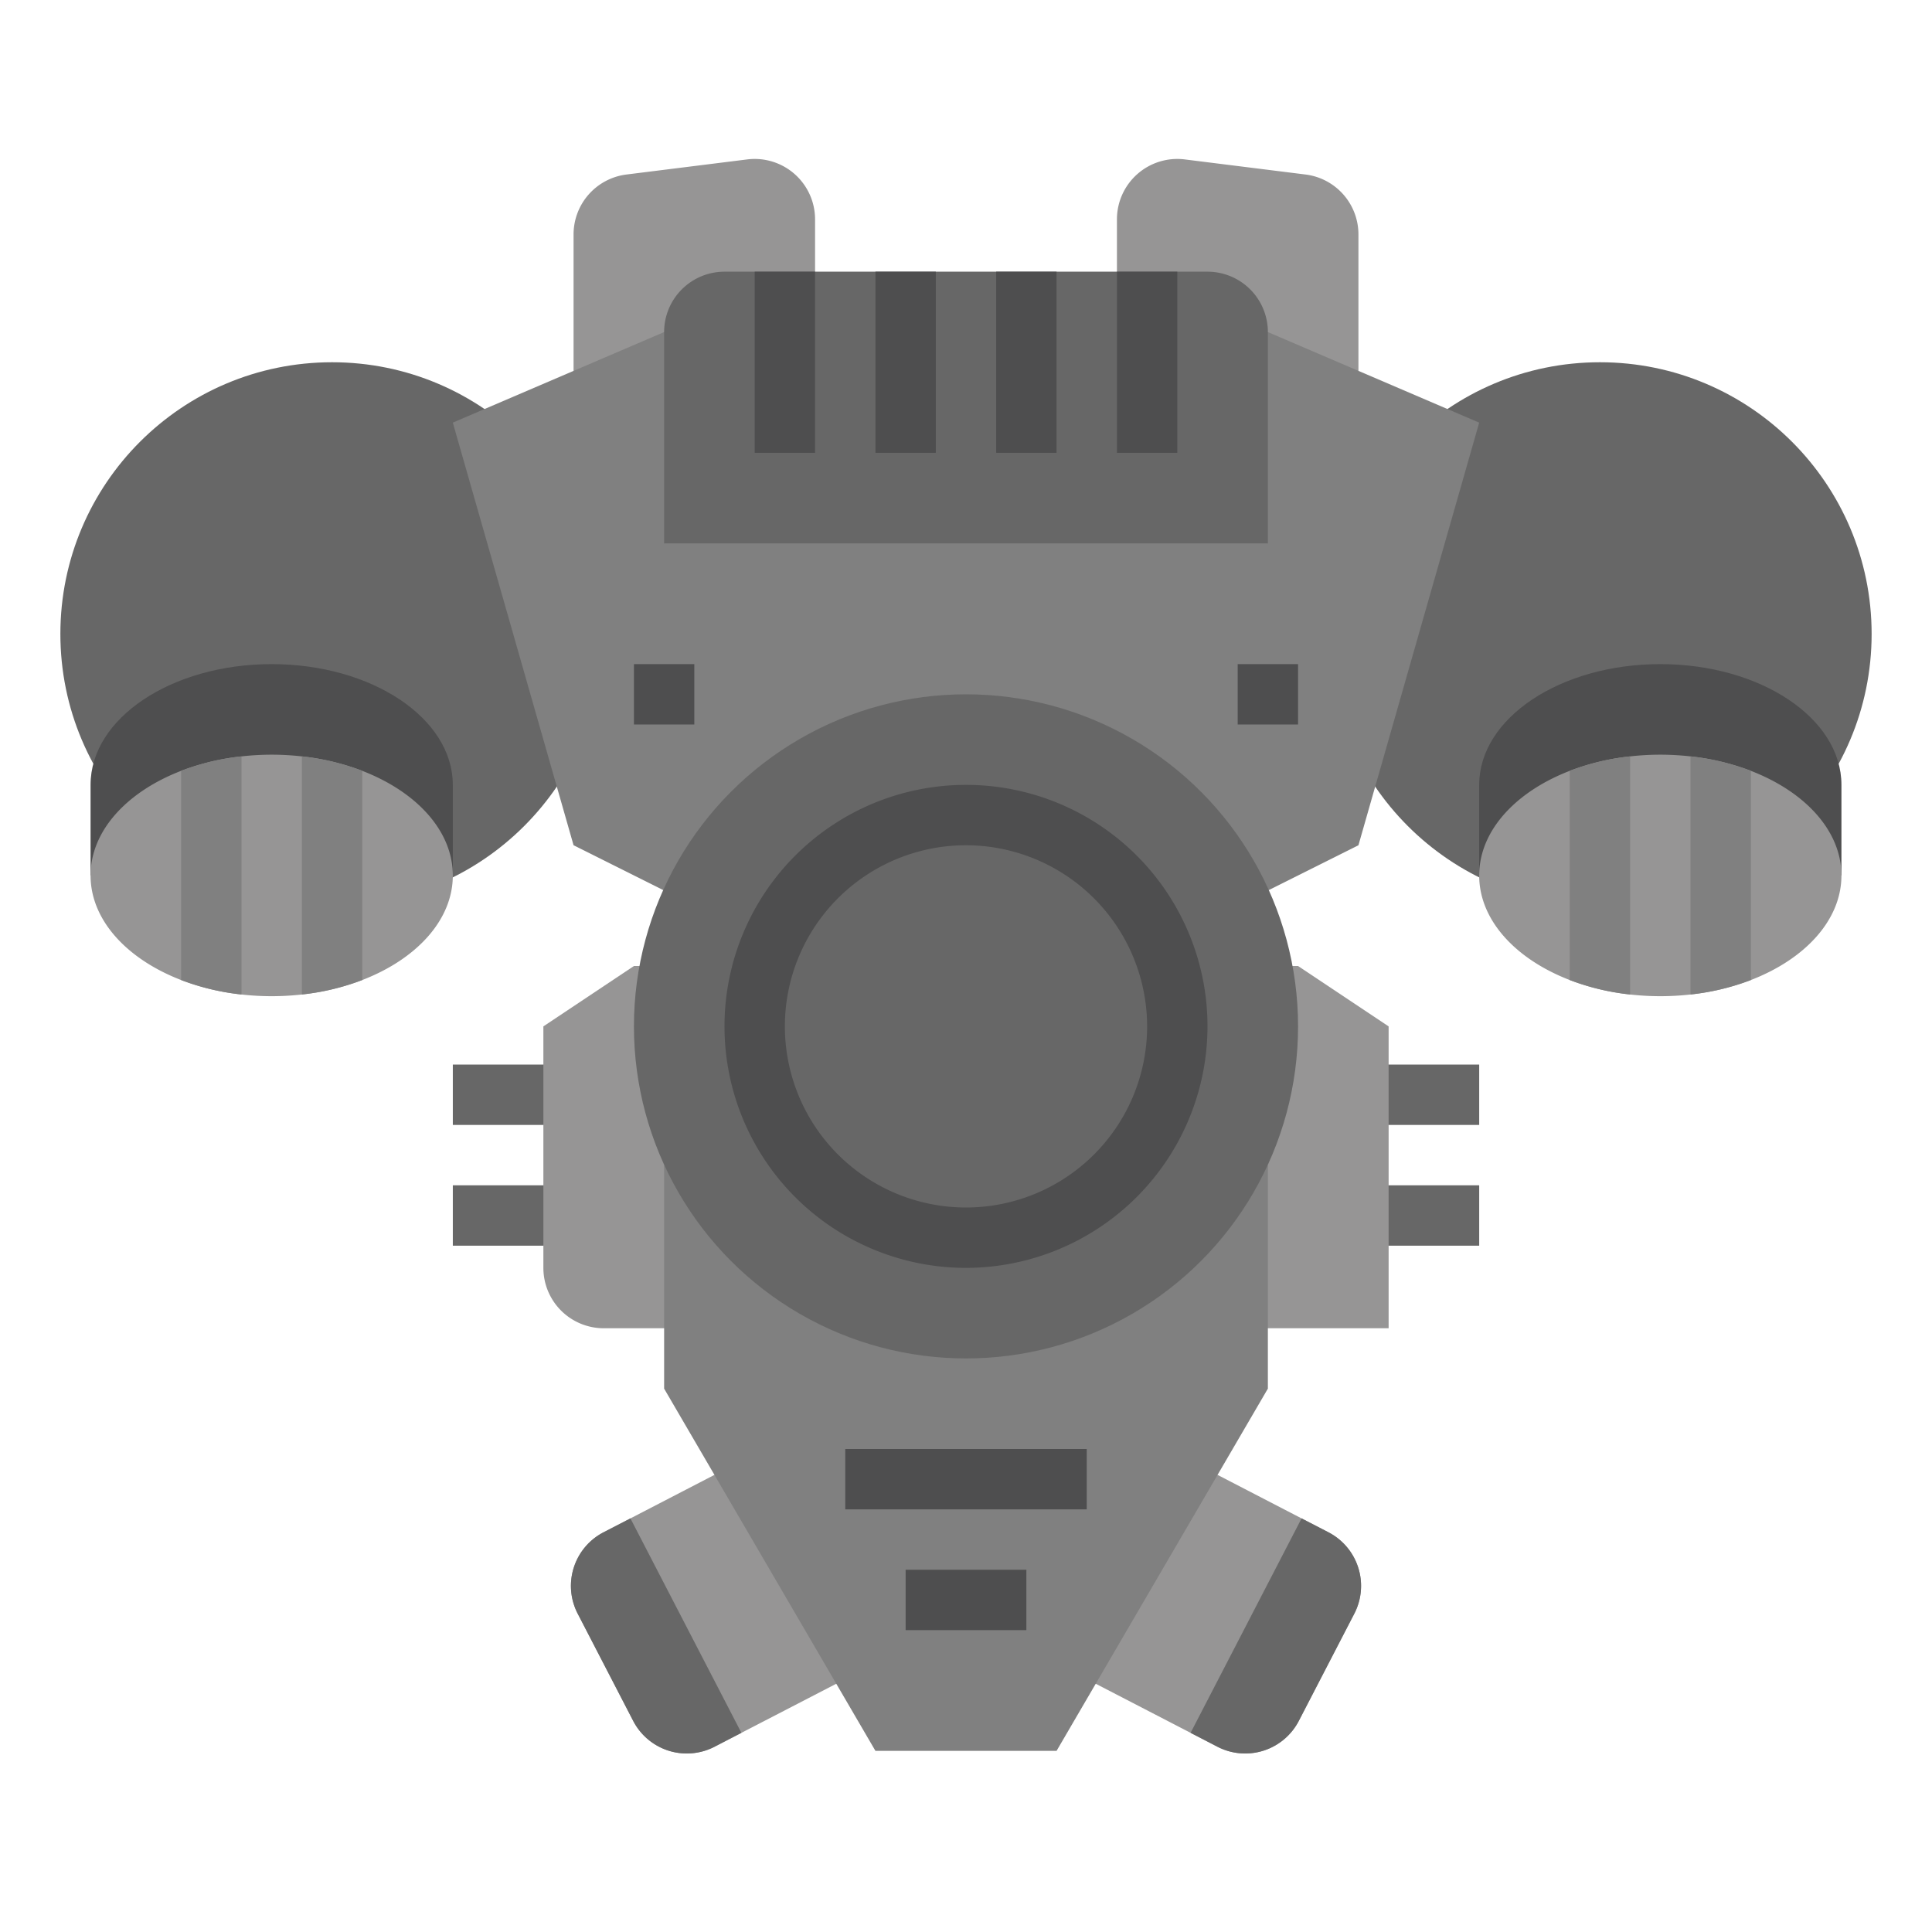 <svg id="Flat" height="512" viewBox="0 0 512 512" width="512" xmlns="http://www.w3.org/2000/svg"><circle cx="88" cy="168" fill="#676767" r="72"/><path d="m24 232v-24c0-17.673 21.49-32 48-32s48 14.327 48 32v24z" fill="#4e4e4f"/><path d="m24 232c0 11.84 9.66 22.19 24 27.72a63.739 63.739 0 0 0 16 3.83 71.336 71.336 0 0 0 16 0 63.739 63.739 0 0 0 16-3.83c14.34-5.53 24-15.88 24-27.72s-9.66-22.19-24-27.72a63.739 63.739 0 0 0 -16-3.83 71.336 71.336 0 0 0 -16 0 63.739 63.739 0 0 0 -16 3.83c-14.34 5.53-24 15.88-24 27.72z" fill="#969595"/><path d="m48 204.28v55.44a63.739 63.739 0 0 0 16 3.83v-63.1a63.739 63.739 0 0 0 -16 3.83z" fill="#808080"/><path d="m80 200.45v63.1a63.739 63.739 0 0 0 16-3.83v-55.44a63.739 63.739 0 0 0 -16-3.83z" fill="#808080"/><circle cx="424" cy="168" fill="#676767" r="72"/><path d="m488 232v-24c0-17.673-21.49-32-48-32s-48 14.327-48 32v24z" fill="#4e4e4f"/><path d="m488 232c0 11.84-9.66 22.19-24 27.72a63.739 63.739 0 0 1 -16 3.83 71.336 71.336 0 0 1 -16 0 63.739 63.739 0 0 1 -16-3.83c-14.34-5.53-24-15.88-24-27.72s9.66-22.19 24-27.72a63.739 63.739 0 0 1 16-3.83 71.336 71.336 0 0 1 16 0 63.739 63.739 0 0 1 16 3.83c14.34 5.53 24 15.88 24 27.72z" fill="#969595"/><path d="m464 204.28v55.44a63.739 63.739 0 0 1 -16 3.83v-63.1a63.739 63.739 0 0 1 16 3.83z" fill="#808080"/><path d="m432 200.45v63.1a63.739 63.739 0 0 1 -16-3.83v-55.44a63.739 63.739 0 0 1 16-3.83z" fill="#808080"/><path d="m152 120v-57.875a16 16 0 0 1 14.015-15.877l32-4a16 16 0 0 1 17.985 15.877v29.875z" fill="#969595"/><path d="m360 120v-57.875a16 16 0 0 0 -14.015-15.877l-32-4a16 16 0 0 0 -17.985 15.877v29.875z" fill="#969595"/><path d="m358.91 427.63-14.71 28.42a16 16 0 0 1 -21.57 6.85l-7.11-3.68-25.14-13.01h-68.76l-25.14 13.01-7.11 3.68a16 16 0 0 1 -21.57-6.85l-14.71-28.42a16 16 0 0 1 6.86-21.56l7.12-3.68 22.26-11.53h133.34l22.26 11.53 7.12 3.68a16 16 0 0 1 6.86 21.56z" fill="#969595"/><path d="m120.003 314.12h272v16h-272z" fill="#676767"/><path d="m120.003 282.12h272v16h-272z" fill="#676767"/><path d="m344 256 24 16v80h-208a16 16 0 0 1 -16-16v-64l24-16z" fill="#969595"/><path d="m336 308.703v59.297l-56 96h-48l-56-96v-59.297z" fill="#808080"/><path d="m336.26 235.87 23.74-11.87 32-112-56-24h-160l-56 24 32 112 23.74 11.87z" fill="#808080"/><circle cx="256" cy="272" fill="#676767" r="88"/><path d="m256 336a64 64 0 1 1 64-64 64.072 64.072 0 0 1 -64 64zm0-112a48 48 0 1 0 48 48 48.054 48.054 0 0 0 -48-48z" fill="#4e4e4f"/><path d="m192 72h128a16 16 0 0 1 16 16v56a0 0 0 0 1 0 0h-160a0 0 0 0 1 0 0v-56a16 16 0 0 1 16-16z" fill="#676767"/><g fill="#4e4e4f"><path d="m200 72h16v48h-16z"/><path d="m232 72h16v48h-16z"/><path d="m264 72h16v48h-16z"/><path d="m296 72h16v48h-16z"/><path d="m224 384h64v16h-64z"/><path d="m240 416h32v16h-32z"/><path d="m328 176h16v16h-16z"/><path d="m168 176h16v16h-16z"/></g><path d="m196.48 459.22-7.11 3.68a16 16 0 0 1 -21.57-6.85l-14.71-28.42a16 16 0 0 1 6.86-21.56l7.12-3.68z" fill="#676767"/><path d="m358.91 427.63-14.71 28.42a16 16 0 0 1 -21.57 6.85l-7.11-3.68 29.41-56.83 7.12 3.68a16 16 0 0 1 6.86 21.56z" fill="#676767"/></svg>